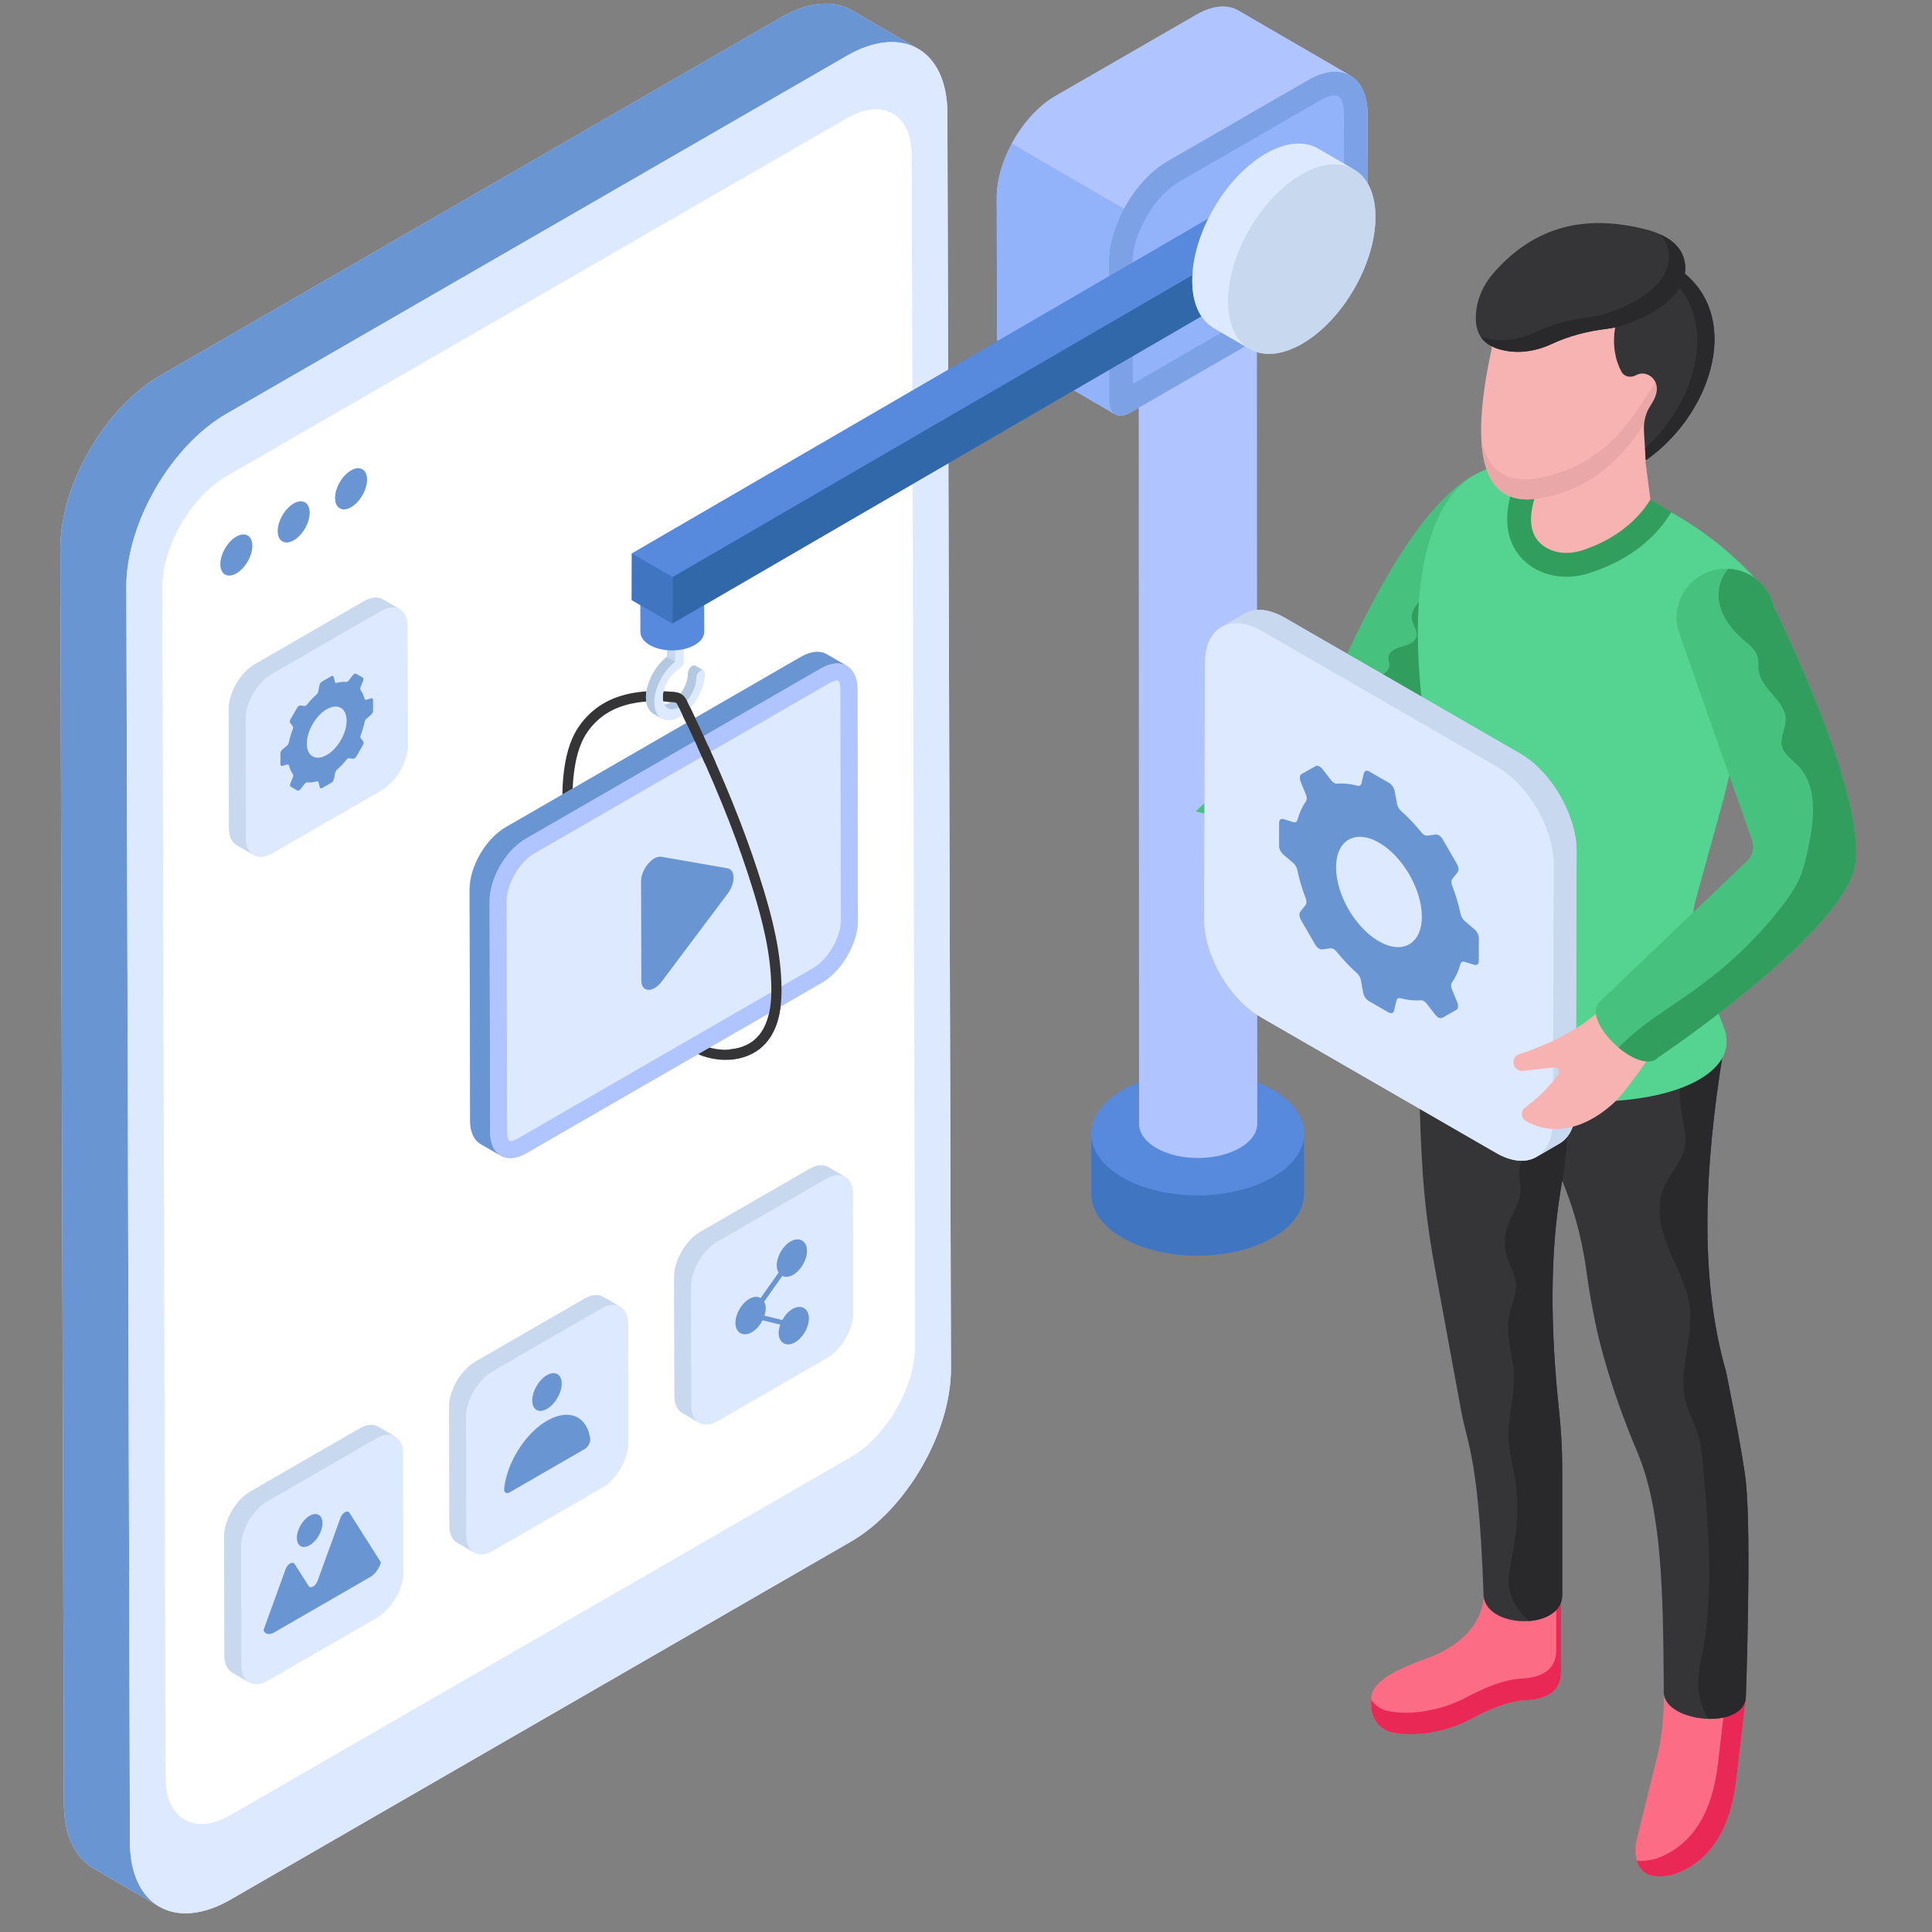 <svg xmlns="http://www.w3.org/2000/svg" xmlns:xlink="http://www.w3.org/1999/xlink" width="1080" zoomAndPan="magnify" viewBox="0 0 810 810" height="1080" preserveAspectRatio="xMidYMid meet" version="1.0"><rect x="0" y="0" width="810" height="810" fill="#808080" stroke="none"/><defs><clipPath id="c5d4a687c9"><path d="M 25.312 1 L 399 1 L 399 803 L 25.312 803 Z M 25.312 1 " clip-rule="nonzero"/></clipPath><clipPath id="bcbdcef464"><path d="M 25.312 1 L 385 1 L 385 800 L 25.312 800 Z M 25.312 1 " clip-rule="nonzero"/></clipPath></defs><g clip-path="url(#c5d4a687c9)"><path fill="#dde9fe" d="M 398.699 573.742 C 398.762 600.391 380.02 632.914 356.77 646.332 L 96.66 796.414 C 84.832 803.234 74.133 803.797 66.465 799.168 C 66.402 799.137 66.34 799.105 66.277 799.074 L 39.055 783.25 C 31.516 778.871 26.82 769.551 26.789 756.289 L 25.289 230.008 C 25.227 203.301 44 170.809 67.215 157.422 L 327.324 7.34 C 339.027 0.582 349.605 -0.043 357.27 4.398 L 384.961 20.473 C 392.504 24.883 397.164 34.203 397.195 47.43 Z M 398.699 573.742 " fill-opacity="1" fill-rule="nonzero"/></g><g clip-path="url(#bcbdcef464)"><path fill="#6a95d3" d="M 384.949 20.461 C 377.305 16.02 366.703 16.656 355.012 23.418 L 94.891 173.508 C 71.66 186.914 52.902 219.402 52.961 246.062 L 54.473 772.363 C 54.504 785.617 59.184 794.949 66.738 799.355 L 39.066 783.262 C 31.512 778.887 26.832 769.555 26.801 756.301 L 25.289 230 C 25.23 203.309 43.988 170.824 67.219 157.418 L 327.312 7.324 C 339.031 0.594 349.605 -0.043 357.277 4.398 Z M 384.949 20.461 " fill-opacity="1" fill-rule="nonzero"/></g><path fill="#dde9fe" d="M 355.004 23.406 C 378.246 9.996 397.133 20.75 397.207 47.422 L 398.699 573.734 C 398.773 600.402 380.012 632.906 356.773 646.32 L 96.668 796.414 C 73.43 809.828 54.543 799.047 54.469 772.379 L 52.973 246.066 C 52.898 219.395 71.66 186.914 94.902 173.504 Z M 355.004 23.406 " fill-opacity="1" fill-rule="nonzero"/><path fill="#ffffff" d="M 355.094 49.52 C 370.02 40.902 382.191 47.859 382.238 64.98 L 383.656 564.227 C 383.703 581.348 371.613 602.305 356.684 610.918 L 96.582 761.016 C 81.652 769.629 69.484 762.676 69.434 745.551 L 68.02 246.309 C 67.969 229.184 80.062 208.23 94.988 199.613 Z M 355.094 49.52 " fill-opacity="1" fill-rule="nonzero"/><path fill="#6a95d3" d="M 99.059 224.98 C 102.77 222.84 105.789 224.559 105.801 228.805 C 105.812 233.066 102.812 238.258 99.102 240.398 C 95.395 242.539 92.387 240.812 92.375 236.551 C 92.363 232.309 95.352 227.121 99.059 224.98 Z M 99.059 224.98 " fill-opacity="1" fill-rule="nonzero"/><path fill="#6a95d3" d="M 123.113 211.098 C 126.82 208.961 129.828 210.688 129.84 214.934 C 129.852 219.191 126.867 224.379 123.156 226.52 C 119.449 228.66 116.441 226.934 116.43 222.672 C 116.418 218.426 119.402 213.238 123.113 211.098 Z M 123.113 211.098 " fill-opacity="1" fill-rule="nonzero"/><path fill="#6a95d3" d="M 147.168 197.219 C 150.875 195.078 153.883 196.805 153.895 201.051 C 153.906 205.312 150.918 210.496 147.211 212.637 C 143.5 214.777 140.492 213.051 140.48 208.793 C 140.469 204.547 143.457 199.359 147.168 197.219 Z M 147.168 197.219 " fill-opacity="1" fill-rule="nonzero"/><path fill="#353437" d="M 304.145 444.363 C 304.059 444.363 303.969 444.363 303.883 444.363 L 303.879 444.363 C 300.383 444.328 296.805 443.625 293.535 442.328 C 284.328 438.672 277.41 431.012 273.012 425.566 C 264.887 415.52 257.758 403.758 250.562 388.555 C 242.977 372.516 238.578 359.012 236.727 346.051 C 235.613 338.262 235.5 330.746 236.387 323.711 C 237.094 318.094 238.445 310.848 242.668 304.637 C 245.238 300.859 248.602 297.633 252.387 295.305 C 260.043 290.605 270.172 288.852 282.488 290.141 C 283.426 290.238 284.832 290.387 286.051 291.273 C 287.16 292.09 287.723 293.242 288.129 294.078 C 302.582 323.75 312.695 348.621 319.953 372.355 C 323.734 384.738 327.605 399.469 327.656 414.828 C 327.688 425.738 325.148 433.484 319.895 438.508 C 315.953 442.289 310.363 444.363 304.145 444.363 Z M 303.922 440.102 C 309.121 440.133 313.75 438.496 316.945 435.43 C 321.312 431.258 323.422 424.523 323.391 414.84 C 323.348 400.039 319.562 385.688 315.871 373.605 C 308.688 350.082 298.652 325.406 284.301 295.945 C 284.074 295.484 283.793 294.906 283.527 294.711 C 283.242 294.5 282.492 294.422 282.051 294.375 C 270.695 293.203 261.457 294.734 254.617 298.938 C 251.344 300.945 248.426 303.75 246.191 307.031 C 242.48 312.488 241.262 319.098 240.613 324.242 C 239.777 330.902 239.887 338.035 240.941 345.449 C 242.73 357.973 247.016 371.094 254.418 386.734 C 261.461 401.625 268.422 413.109 276.324 422.887 C 282.934 431.059 288.723 435.832 295.109 438.371 C 297.895 439.477 300.941 440.074 303.922 440.102 Z M 303.922 440.102 " fill-opacity="1" fill-rule="nonzero"/><path fill="#b0c4ff" d="M 359.68 385.816 C 359.68 395.449 352.922 407.176 344.535 411.992 L 220.723 483.457 C 216.438 485.957 212.523 486.113 209.77 484.426 L 201.543 479.672 C 198.82 478.105 197.129 474.73 197.098 469.945 L 196.879 372.996 C 196.879 363.363 203.637 351.668 212.023 346.82 L 335.836 275.355 C 340.062 272.949 343.91 272.699 346.664 274.324 L 355.047 279.172 C 357.77 280.77 359.43 284.113 359.461 288.867 Z M 359.68 385.816 " fill-opacity="1" fill-rule="nonzero"/><path fill="#6a95d3" d="M 355.039 279.168 C 352.262 277.551 348.438 277.789 344.234 280.211 L 220.406 351.672 C 212.023 356.492 205.254 368.219 205.277 377.836 L 205.492 474.773 C 205.516 479.57 207.203 482.918 209.934 484.508 L 201.547 479.664 C 198.816 478.098 197.129 474.727 197.105 469.93 L 196.891 372.992 C 196.867 363.375 203.637 351.672 212.02 346.828 L 335.848 275.367 C 340.074 272.945 343.898 272.707 346.652 274.32 Z M 355.039 279.168 " fill-opacity="1" fill-rule="nonzero"/><path fill="#b0c4ff" d="M 344.223 280.215 C 352.609 275.375 359.426 279.258 359.453 288.871 L 359.668 385.805 C 359.695 395.438 352.922 407.164 344.535 412 L 220.711 483.457 C 212.34 488.289 205.523 484.406 205.496 474.773 L 205.281 377.84 C 205.254 368.227 212.027 356.5 220.398 351.672 Z M 344.223 280.215 " fill-opacity="1" fill-rule="nonzero"/><path fill="#dde9fe" d="M 213.91 478.41 C 212.645 478.41 212.621 474.906 212.621 474.754 L 212.406 377.82 C 212.387 370.738 217.785 361.402 223.961 357.84 L 347.785 286.383 C 349.551 285.363 350.648 285.254 351.039 285.254 C 352.301 285.254 352.328 288.746 352.328 288.895 L 352.543 385.824 C 352.562 392.914 347.156 402.266 340.973 405.832 L 217.148 477.289 C 215.391 478.301 214.297 478.41 213.91 478.41 Z M 213.91 478.41 " fill-opacity="1" fill-rule="nonzero"/><path fill="#dde9fe" d="M 295.473 282.238 C 295.504 288.961 290.781 297.125 284.961 300.469 C 281.516 302.473 278.484 302.316 276.543 300.5 C 276.824 300.781 277.074 301.031 277.418 301.223 L 273.914 299.188 C 272.008 298.094 270.848 295.746 270.816 292.402 C 270.816 289.398 271.754 286.117 273.32 283.082 C 274.914 280.047 277.105 277.297 279.609 275.355 L 279.578 262.348 C 279.578 261.223 280.359 259.875 281.332 259.312 C 281.801 259 282.27 259 282.551 259.188 L 286.086 261.223 C 285.742 261.035 285.305 261.066 284.836 261.316 C 283.863 261.879 283.051 263.285 283.082 264.41 L 283.113 269.852 C 284.27 269.852 285.461 269.758 286.586 269.602 L 286.617 277.234 C 286.617 277.766 286.461 278.359 286.148 278.953 C 285.805 279.484 285.336 279.984 284.898 280.266 C 280.984 282.488 277.824 287.961 277.887 292.402 C 277.887 293.59 278.109 294.559 278.516 295.34 C 279.391 295.309 280.391 295.027 281.426 294.434 C 285.336 292.152 288.465 286.711 288.465 282.238 C 288.434 281.113 289.246 279.766 290.219 279.203 C 290.719 278.922 291.156 278.891 291.469 279.078 L 294.973 281.113 C 295.285 281.27 295.473 281.676 295.473 282.238 Z M 295.473 282.238 " fill-opacity="1" fill-rule="nonzero"/><path fill="#b3c9e2" d="M 294.977 281.105 L 291.473 279.07 C 291.156 278.887 290.711 278.914 290.223 279.195 C 289.25 279.758 288.449 281.121 288.453 282.238 C 288.465 286.711 285.32 292.152 281.43 294.422 C 279.473 295.539 277.699 295.641 276.418 294.895 L 279.922 296.93 C 281.203 297.676 282.977 297.574 284.934 296.457 C 288.824 294.188 291.969 288.746 291.957 284.273 C 291.953 283.156 292.754 281.793 293.727 281.23 C 294.215 280.949 294.66 280.922 294.977 281.105 Z M 294.977 281.105 " fill-opacity="1" fill-rule="nonzero"/><path fill="#c7d8ef" d="M 286.078 261.23 C 285.746 261.031 285.316 261.066 284.82 261.332 C 283.859 261.895 283.062 263.285 283.094 264.41 L 283.129 277.363 L 279.617 275.344 L 279.582 262.359 C 279.582 261.23 280.344 259.875 281.34 259.309 C 281.805 259.012 282.266 259.012 282.566 259.176 Z M 286.078 261.23 " fill-opacity="1" fill-rule="nonzero"/><path fill="#dde9fe" d="M 295.484 282.25 C 295.52 288.977 290.777 297.133 284.953 300.477 C 279.098 303.859 274.355 301.176 274.32 294.449 C 274.32 288.418 278.121 281.238 283.105 277.371 L 283.07 269.844 C 284.258 269.844 285.441 269.773 286.594 269.598 L 286.629 277.23 C 286.629 277.754 286.453 278.348 286.141 278.941 C 285.789 279.496 285.336 279.984 284.883 280.266 C 280.98 282.496 277.84 287.965 277.875 292.391 C 277.875 296.887 281.051 298.664 284.918 296.469 C 288.824 294.168 291.961 288.734 291.961 284.273 C 291.961 283.156 292.766 281.797 293.742 281.238 C 294.719 280.684 295.484 281.102 295.484 282.25 Z M 295.484 282.25 " fill-opacity="1" fill-rule="nonzero"/><path fill="#b3c9e2" d="M 273.906 299.199 L 277.41 301.234 C 275.516 300.133 274.34 297.789 274.328 294.445 C 274.312 288.426 278.117 281.242 283.117 277.375 L 279.613 275.34 C 274.613 279.207 270.809 286.391 270.824 292.41 C 270.836 295.754 272.012 298.098 273.906 299.199 Z M 273.906 299.199 " fill-opacity="1" fill-rule="nonzero"/><path fill="#353437" d="M 288.129 294.078 C 287.723 293.242 287.16 292.09 286.051 291.273 C 284.832 290.387 283.426 290.238 282.488 290.141 C 281.5 290.035 280.551 289.984 279.59 289.922 L 279.59 294.262 C 280.426 294.32 281.188 294.285 282.051 294.375 C 282.492 294.422 283.242 294.5 283.527 294.711 C 283.793 294.906 284.074 295.484 284.301 295.945 C 288.355 304.27 292.031 312.18 295.43 319.82 L 300.082 319.82 C 296.457 311.602 292.516 303.082 288.129 294.078 Z M 288.129 294.078 " fill-opacity="1" fill-rule="nonzero"/><path fill="#353437" d="M 319.953 372.355 C 314.27 353.773 306.801 334.457 296.906 312.723 L 292.219 312.723 C 302.434 335.004 310.098 354.699 315.871 373.605 C 319.562 385.688 323.348 400.039 323.391 414.84 C 323.422 424.523 321.312 431.258 316.945 435.43 C 314.152 438.105 310.238 439.617 305.832 439.957 L 305.832 444.223 C 311.359 443.875 316.32 441.938 319.895 438.508 C 325.148 433.484 327.688 425.738 327.656 414.828 C 327.605 399.469 323.734 384.738 319.953 372.355 Z M 319.953 372.355 " fill-opacity="1" fill-rule="nonzero"/><path fill="#5789dc" d="M 546.73 475.23 L 546.73 500.5 C 546.758 507.16 542.379 513.824 533.555 518.891 C 516.098 528.992 487.902 528.992 470.508 518.891 C 461.902 513.887 457.586 507.316 457.555 500.781 L 457.555 475.418 C 457.52 468.758 461.934 462.094 470.727 457.027 C 488.184 446.957 516.41 446.957 533.773 457.027 C 542.52 462.121 546.816 468.777 546.711 475.434 C 546.711 475.367 546.73 475.301 546.73 475.23 Z M 546.73 475.23 " fill-opacity="1" fill-rule="nonzero"/><path fill="#4075c1" d="M 457.555 475.422 L 457.555 500.77 C 457.574 507.332 461.891 513.883 470.516 518.895 C 487.902 528.992 516.09 528.98 533.566 518.895 C 542.363 513.816 546.762 507.16 546.742 500.516 L 546.742 475.168 C 546.762 481.812 542.363 488.469 533.566 493.547 C 516.09 503.633 487.902 503.645 470.516 493.547 C 461.891 488.535 457.574 481.984 457.555 475.422 Z M 457.555 475.422 " fill-opacity="1" fill-rule="nonzero"/><path fill="#5789dc" d="M 546.73 475.168 C 546.73 476.012 546.664 476.855 546.52 477.699 C 546.379 478.539 546.168 479.375 545.887 480.203 C 545.605 481.035 545.254 481.855 544.832 482.664 C 544.41 483.477 543.918 484.273 543.363 485.055 C 542.809 485.836 542.184 486.602 541.5 487.348 C 540.812 488.098 540.066 488.824 539.258 489.527 C 538.445 490.234 537.578 490.914 536.656 491.57 C 535.73 492.227 534.754 492.855 533.723 493.457 C 532.691 494.055 531.613 494.625 530.484 495.164 C 529.359 495.707 528.188 496.211 526.977 496.684 C 525.762 497.156 524.512 497.594 523.227 497.996 C 521.941 498.398 520.621 498.766 519.273 499.09 C 517.926 499.418 516.555 499.707 515.156 499.957 C 513.762 500.207 512.348 500.414 510.914 500.586 C 509.484 500.754 508.039 500.883 506.59 500.969 C 505.137 501.055 503.68 501.102 502.219 501.105 C 500.758 501.109 499.301 501.07 497.848 500.992 C 496.395 500.914 494.953 500.797 493.52 500.633 C 492.086 500.473 490.672 500.273 489.273 500.031 C 487.875 499.789 486.5 499.508 485.152 499.188 C 483.801 498.871 482.48 498.512 481.191 498.117 C 479.902 497.723 478.652 497.293 477.438 496.828 C 476.223 496.359 475.047 495.859 473.918 495.328 C 472.789 494.793 471.703 494.23 470.672 493.637 C 469.637 493.039 468.656 492.418 467.727 491.766 C 466.801 491.117 465.93 490.441 465.113 489.742 C 464.301 489.039 463.551 488.316 462.859 487.574 C 462.168 486.832 461.543 486.07 460.98 485.289 C 460.422 484.512 459.926 483.719 459.5 482.91 C 459.074 482.102 458.719 481.285 458.43 480.457 C 458.145 479.629 457.926 478.793 457.781 477.953 C 457.637 477.109 457.562 476.27 457.559 475.422 C 457.559 474.578 457.625 473.734 457.766 472.891 C 457.91 472.051 458.121 471.215 458.402 470.383 C 458.684 469.555 459.035 468.734 459.457 467.926 C 459.879 467.113 460.367 466.316 460.926 465.535 C 461.48 464.754 462.102 463.988 462.789 463.242 C 463.477 462.492 464.223 461.766 465.031 461.062 C 465.844 460.355 466.707 459.676 467.633 459.02 C 468.559 458.363 469.535 457.734 470.566 457.133 C 471.598 456.535 472.676 455.965 473.805 455.426 C 474.93 454.883 476.102 454.379 477.312 453.906 C 478.527 453.434 479.777 452.996 481.062 452.594 C 482.348 452.191 483.668 451.824 485.016 451.496 C 486.363 451.172 487.734 450.883 489.133 450.633 C 490.527 450.383 491.941 450.176 493.375 450.004 C 494.805 449.836 496.246 449.707 497.699 449.621 C 499.152 449.535 500.609 449.488 502.07 449.484 C 503.531 449.48 504.988 449.516 506.441 449.598 C 507.895 449.676 509.336 449.793 510.77 449.957 C 512.203 450.117 513.617 450.316 515.016 450.559 C 516.414 450.801 517.789 451.082 519.137 451.398 C 520.488 451.719 521.809 452.078 523.098 452.473 C 524.387 452.867 525.637 453.297 526.852 453.762 C 528.066 454.23 529.242 454.73 530.371 455.262 C 531.5 455.797 532.582 456.359 533.617 456.953 C 534.652 457.547 535.633 458.172 536.562 458.82 C 537.488 459.473 538.359 460.148 539.176 460.848 C 539.988 461.551 540.738 462.273 541.43 463.016 C 542.121 463.758 542.746 464.52 543.309 465.301 C 543.867 466.078 544.363 466.871 544.789 467.68 C 545.215 468.488 545.57 469.305 545.859 470.133 C 546.145 470.961 546.363 471.797 546.508 472.637 C 546.652 473.48 546.727 474.32 546.73 475.168 Z M 546.73 475.168 " fill-opacity="1" fill-rule="nonzero"/><path fill="#b0c4ff" d="M 526.949 119.926 L 527.113 471.09 C 527.125 474.781 524.684 478.48 519.793 481.301 C 510.086 486.902 494.422 486.91 484.762 481.301 C 479.973 478.516 477.57 474.875 477.562 471.23 L 477.395 119.926 Z M 526.949 119.926 " fill-opacity="1" fill-rule="nonzero"/><path fill="#5789dc" d="M 268.43 245.535 L 268.484 264.98 C 268.488 266.949 269.781 268.914 272.371 270.418 C 277.578 273.441 286.047 273.434 291.281 270.414 C 293.926 268.887 295.246 266.887 295.242 264.895 L 295.188 245.449 C 295.191 247.445 293.871 249.441 291.227 250.969 C 285.992 253.988 277.523 254 272.316 250.973 C 269.727 249.469 268.434 247.504 268.43 245.535 Z M 268.43 245.535 " fill-opacity="1" fill-rule="nonzero"/><path fill="#92b2f9" d="M 272.375 239.121 C 267.141 242.141 267.105 247.051 272.316 250.074 C 277.523 253.102 285.992 253.09 291.227 250.07 C 296.48 247.039 296.508 242.148 291.297 239.121 C 286.09 236.094 277.629 236.09 272.375 239.121 Z M 272.375 239.121 " fill-opacity="1" fill-rule="nonzero"/><path fill="#b0c4ff" d="M 573.543 105.57 C 573.543 111.043 569.695 117.703 564.938 120.457 L 473.668 173.121 C 471.258 174.496 469.098 174.656 467.535 173.715 L 467.035 173.402 L 420.539 146.445 C 419.004 145.539 418.035 143.629 418.035 140.91 L 417.879 82.863 C 417.848 75.547 420.254 67.508 424.199 60.223 C 428.672 51.871 435.18 44.461 442.473 40.27 L 501.641 6.148 C 508.492 2.176 514.719 1.801 519.195 4.43 L 566.16 31.699 C 565.941 31.574 565.723 31.449 565.504 31.387 C 570.32 33.766 573.324 39.395 573.355 47.523 Z M 573.543 105.57 " fill-opacity="1" fill-rule="nonzero"/><path fill="#7ca2e5" d="M 489.449 67.566 C 475.82 75.434 464.809 94.496 464.852 110.152 L 465.02 168.207 C 465.031 173.676 468.91 175.871 473.672 173.121 L 564.938 120.457 C 569.699 117.707 573.551 111.055 573.535 105.582 L 573.371 47.531 C 573.324 31.875 562.242 25.562 548.613 33.43 Z M 489.449 67.566 " fill-opacity="1" fill-rule="nonzero"/><path fill="#92b2f9" d="M 559.965 111.852 C 561.633 110.887 563.598 107.508 563.594 105.613 L 563.43 47.559 C 563.418 44.727 562.922 39.98 559.688 39.98 C 558.734 39.98 556.68 40.246 553.582 42.031 L 494.422 76.176 C 483.934 82.227 474.762 98.09 474.797 110.125 L 474.938 160.91 Z M 559.965 111.852 " fill-opacity="1" fill-rule="nonzero"/><path fill="#b0c4ff" d="M 442.465 40.27 L 501.633 6.141 C 508.5 2.176 514.711 1.816 519.195 4.414 L 566.172 31.699 C 561.688 29.102 555.477 29.48 548.613 33.426 L 489.445 67.578 C 482.176 71.766 475.672 79.148 471.172 87.496 L 424.191 60.219 C 428.688 51.863 435.195 44.473 442.465 40.27 Z M 442.465 40.27 " fill-opacity="1" fill-rule="nonzero"/><path fill="#92b2f9" d="M 471.172 87.496 C 467.238 94.801 464.832 102.844 464.859 110.156 L 465.02 168.203 C 465.02 170.922 465.992 172.824 467.539 173.719 L 420.539 146.434 C 419.012 145.539 418.039 143.637 418.039 140.918 L 417.883 82.871 C 417.855 75.562 420.258 67.523 424.191 60.219 Z M 471.172 87.496 " fill-opacity="1" fill-rule="nonzero"/><path fill="#5789dc" d="M 537.09 93.719 L 537.027 113.23 L 281.895 261.441 L 264.871 251.59 L 264.902 232.074 L 520.039 83.867 Z M 537.09 93.719 " fill-opacity="1" fill-rule="nonzero"/><path fill="#3168aa" d="M 281.895 261.43 L 537.023 113.238 L 537.078 93.703 L 281.953 241.895 Z M 281.895 261.43 " fill-opacity="1" fill-rule="nonzero"/><path fill="#5789dc" d="M 281.953 241.895 L 537.078 93.703 L 520.039 83.875 L 264.914 232.062 Z M 281.953 241.895 " fill-opacity="1" fill-rule="nonzero"/><path fill="#4075c1" d="M 264.914 232.062 L 264.859 251.598 L 281.895 261.43 L 281.953 241.895 Z M 264.914 232.062 " fill-opacity="1" fill-rule="nonzero"/><path fill="#c7d8ef" d="M 576.672 90.84 C 576.734 110.449 562.969 134.281 545.914 144.133 C 537.059 149.23 529.082 149.574 523.418 145.977 L 508.867 137.531 C 503.328 134.312 499.855 127.461 499.855 117.734 C 499.793 98.156 513.594 74.297 530.645 64.445 C 539.219 59.504 547.012 59.035 552.609 62.285 L 567.66 71.043 C 573.199 74.234 576.641 81.082 576.672 90.84 Z M 576.672 90.84 " fill-opacity="1" fill-rule="nonzero"/><path fill="#dde9fe" d="M 567.66 71.047 C 562.047 67.758 554.293 68.242 545.703 73.195 C 528.633 83.023 514.852 106.906 514.922 126.492 C 514.953 136.219 518.383 143.074 523.922 146.293 L 508.875 137.543 C 503.336 134.324 499.871 127.473 499.871 117.746 C 499.801 98.156 513.586 74.309 530.656 64.445 C 539.207 59.496 547 59.047 552.609 62.301 Z M 567.66 71.047 " fill-opacity="1" fill-rule="nonzero"/><path fill="#c7d8ef" d="M 545.703 73.184 C 562.77 63.336 576.609 71.27 576.668 90.848 C 576.723 110.449 562.973 134.281 545.902 144.129 C 528.836 153.98 514.973 146.082 514.918 126.48 C 514.859 106.902 528.633 83.035 545.703 73.184 Z M 545.703 73.184 " fill-opacity="1" fill-rule="nonzero"/><path fill="#6a95d3" d="M 274.309 359.906 C 275.324 359.32 276.367 359.043 277.328 359.207 L 305.035 364.039 C 308.371 364.594 308.387 370.227 305.066 374.676 L 277.473 411.438 C 276.516 412.723 275.473 413.656 274.453 414.246 C 271.574 415.91 268.891 414.809 268.883 411.078 L 268.766 369.48 C 268.754 365.75 271.426 361.574 274.309 359.906 Z M 274.309 359.906 " fill-opacity="1" fill-rule="nonzero"/><path fill="#dde9fe" d="M 357.707 550.32 C 357.738 557.262 352.828 565.77 346.758 569.273 L 300.949 595.699 C 297.82 597.512 295.004 597.637 293 596.387 C 293.031 596.449 293.062 596.449 293.094 596.48 L 285.961 592.32 C 283.988 591.164 282.77 588.754 282.77 585.285 L 282.613 535.465 C 282.613 528.488 287.527 519.984 293.594 516.48 L 339.402 490.055 C 342.438 488.27 345.223 488.113 347.227 489.273 L 354.359 493.434 C 354.047 493.242 353.734 493.086 353.391 492.992 C 355.926 493.84 357.551 496.496 357.582 500.5 Z M 357.707 550.32 " fill-opacity="1" fill-rule="nonzero"/><path fill="#dde9fe" d="M 263.246 554.918 L 263.371 604.734 C 263.402 611.711 258.488 620.219 252.418 623.719 L 206.609 650.145 C 203.449 651.961 200.57 652.086 198.57 650.773 L 191.621 646.77 C 189.652 645.613 188.43 643.172 188.43 639.73 L 188.273 589.914 C 188.273 582.906 193.188 574.43 199.258 570.93 L 245.066 544.473 C 248.102 542.719 250.887 542.562 252.887 543.719 L 259.613 547.66 C 259.738 547.691 259.836 547.754 259.961 547.848 C 261.961 548.941 263.215 551.414 263.246 554.918 Z M 263.246 554.918 " fill-opacity="1" fill-rule="nonzero"/><path fill="#dde9fe" d="M 168.906 609.363 L 169.062 659.184 C 169.062 666.129 164.152 674.633 158.082 678.137 L 112.273 704.562 C 109.145 706.379 106.328 706.504 104.324 705.25 L 97.316 701.188 C 95.344 700.027 94.125 697.621 94.094 694.148 L 93.969 644.328 C 93.938 637.355 98.848 628.848 104.918 625.348 L 150.727 598.918 C 153.793 597.168 156.547 596.98 158.551 598.137 L 165.715 602.297 C 165.559 602.203 165.434 602.141 165.277 602.109 C 167.5 603.141 168.906 605.676 168.906 609.363 Z M 168.906 609.363 " fill-opacity="1" fill-rule="nonzero"/><path fill="#c7d8ef" d="M 150.73 598.918 L 104.926 625.352 C 98.859 628.852 93.941 637.348 93.961 644.336 L 94.102 694.156 C 94.113 697.613 95.336 700.043 97.309 701.188 L 104.453 705.34 C 102.48 704.195 101.258 701.762 101.246 698.305 L 101.105 648.484 C 101.086 641.496 106.004 633 112.07 629.5 L 157.875 603.066 C 160.934 601.305 163.703 601.141 165.707 602.301 L 158.562 598.152 C 156.559 596.988 153.789 597.152 150.73 598.918 Z M 150.73 598.918 " fill-opacity="1" fill-rule="nonzero"/><path fill="#c7d8ef" d="M 245.059 544.484 L 199.254 570.914 C 193.188 574.418 188.27 582.914 188.289 589.902 L 188.43 639.723 C 188.441 643.18 189.664 645.609 191.633 646.754 L 198.781 650.906 C 196.809 649.762 195.586 647.328 195.574 643.871 L 195.434 594.051 C 195.414 587.062 200.332 578.566 206.402 575.066 L 252.203 548.633 C 255.262 546.871 258.031 546.707 260.035 547.867 L 252.891 543.719 C 250.887 542.555 248.117 542.719 245.059 544.484 Z M 245.059 544.484 " fill-opacity="1" fill-rule="nonzero"/><path fill="#c7d8ef" d="M 347.219 489.285 C 345.215 488.121 342.445 488.285 339.391 490.051 L 293.586 516.48 C 287.516 519.984 282.598 528.48 282.617 535.469 L 282.758 585.289 C 282.77 588.746 283.992 591.176 285.965 592.32 L 293.109 596.473 C 291.137 595.324 289.914 592.895 289.902 589.438 L 289.762 539.617 C 289.742 532.629 294.66 524.133 300.73 520.633 L 346.535 494.199 C 349.59 492.438 352.359 492.27 354.363 493.434 Z M 347.219 489.285 " fill-opacity="1" fill-rule="nonzero"/><path fill="#dde9fe" d="M 157.875 603.066 C 163.945 599.566 168.895 602.367 168.914 609.355 L 169.055 659.176 C 169.074 666.145 164.156 674.641 158.09 678.141 L 112.285 704.574 C 106.219 708.074 101.266 705.273 101.246 698.305 L 101.105 648.484 C 101.086 641.496 106.004 633 112.07 629.5 Z M 157.875 603.066 " fill-opacity="1" fill-rule="nonzero"/><path fill="#dde9fe" d="M 252.203 548.633 C 258.273 545.133 263.223 547.934 263.242 554.922 L 263.383 604.742 C 263.406 611.711 258.484 620.207 252.418 623.707 L 206.613 650.141 C 200.547 653.641 195.594 650.84 195.574 643.871 L 195.434 594.051 C 195.414 587.062 200.332 578.566 206.398 575.066 Z M 252.203 548.633 " fill-opacity="1" fill-rule="nonzero"/><path fill="#dde9fe" d="M 346.535 494.199 C 352.602 490.699 357.551 493.5 357.57 500.488 L 357.711 550.309 C 357.73 557.277 352.812 565.773 346.746 569.273 L 300.941 595.707 C 294.875 599.207 289.922 596.406 289.902 589.438 L 289.762 539.617 C 289.742 532.629 294.66 524.133 300.73 520.633 Z M 346.535 494.199 " fill-opacity="1" fill-rule="nonzero"/><path fill="#6a95d3" d="M 129.812 635.5 C 132.781 633.785 135.191 635.168 135.203 638.57 C 135.211 641.984 132.816 646.129 129.848 647.844 C 126.883 649.555 124.477 648.18 124.465 644.77 C 124.457 641.367 126.848 637.207 129.812 635.5 Z M 129.812 635.5 " fill-opacity="1" fill-rule="nonzero"/><path fill="#6a95d3" d="M 144.609 634 C 145.352 633.574 146.094 633.578 146.492 634.211 L 159.703 655.035 C 159.645 655.254 159.578 655.473 159.504 655.691 C 158.883 657.391 157.949 658.844 156.828 659.938 C 156.316 660.398 156.27 660.438 156.223 660.477 C 155.965 660.68 155.914 660.715 155.863 660.75 C 155.773 660.816 155.727 660.848 155.68 660.879 C 155.598 660.934 155.547 660.969 155.492 661 C 155.395 661.062 155.336 661.094 155.281 661.129 L 114.898 684.434 C 114.844 684.469 114.789 684.496 114.734 684.527 C 114.641 684.578 114.59 684.602 114.543 684.625 C 113.059 685.305 111.902 685.188 111.133 684.48 C 110.852 684.223 110.625 683.883 110.457 683.473 L 119.75 657.867 C 120.148 656.773 120.887 655.914 121.629 655.488 C 122.371 655.059 123.113 655.062 123.52 655.691 L 129.387 664.934 C 129.785 665.578 130.531 665.586 131.273 665.156 C 132.02 664.727 132.762 663.859 133.164 662.754 L 142.734 636.379 C 143.133 635.289 143.871 634.43 144.609 634 Z M 144.609 634 " fill-opacity="1" fill-rule="nonzero"/><path fill="#6a95d3" d="M 229.289 576.547 C 232.676 574.59 235.492 576.121 235.5 580.062 C 235.512 583.957 232.715 588.73 229.328 590.684 C 225.961 592.629 223.148 591.098 223.137 587.203 C 223.125 583.262 225.922 578.488 229.289 576.547 Z M 229.289 576.547 " fill-opacity="1" fill-rule="nonzero"/><path fill="#6a95d3" d="M 229.344 595.648 C 238.543 590.336 246.164 593.75 247.445 603.199 C 247.648 604.641 246.57 606.68 245.191 607.477 L 213.641 625.695 C 212.262 626.492 211.176 625.703 211.367 624.035 C 212.594 613.137 220.172 600.945 229.344 595.648 Z M 229.344 595.648 " fill-opacity="1" fill-rule="nonzero"/><path fill="#6a95d3" d="M 310.418 558.914 C 309.086 558.145 308.348 556.617 308.34 554.609 C 308.328 550.855 310.883 546.441 314.148 544.559 C 315.191 543.957 316.18 543.668 317.164 543.691 C 317.82 543.711 318.383 543.922 318.902 544.211 L 326.453 533.508 C 326.098 532.941 325.816 532.301 325.707 531.516 C 325.668 531.199 325.641 530.875 325.641 530.527 C 325.633 526.781 328.184 522.367 331.449 520.484 C 333.211 519.473 334.918 519.332 336.258 520.105 C 337.59 520.871 338.324 522.398 338.332 524.402 C 338.344 528.16 335.789 532.582 332.52 534.469 C 331.523 535.039 330.555 535.328 329.633 535.328 C 329.586 535.328 329.539 535.328 329.496 535.328 C 328.938 535.312 328.434 535.164 327.973 534.945 L 320.371 545.723 C 320.652 546.242 320.871 546.816 320.965 547.496 C 321.008 547.809 321.031 548.137 321.031 548.48 C 321.035 548.812 321.016 549.156 320.973 549.508 C 320.895 550.188 320.715 550.887 320.488 551.59 L 327.992 553.434 C 328.434 552.629 328.922 551.844 329.512 551.148 C 330.355 550.148 331.277 549.359 332.254 548.797 C 334.012 547.785 335.719 547.652 337.059 548.422 C 338.391 549.188 339.125 550.715 339.133 552.719 C 339.145 556.477 336.59 560.895 333.32 562.781 C 332.32 563.355 331.336 563.648 330.43 563.648 C 329.746 563.648 329.102 563.484 328.527 563.152 C 327.195 562.387 326.457 560.855 326.449 558.848 C 326.445 558.516 326.465 558.172 326.508 557.824 C 326.598 557.02 326.836 556.184 327.129 555.355 L 319.684 553.523 C 319.203 554.469 318.641 555.383 317.961 556.184 C 317.133 557.168 316.184 557.98 315.223 558.539 C 314.219 559.117 313.23 559.406 312.32 559.406 C 311.637 559.406 310.992 559.242 310.418 558.914 Z M 310.418 558.914 " fill-opacity="1" fill-rule="nonzero"/><path fill="#dde9fe" d="M 170.973 312.293 C 170.973 319.266 166.059 327.773 159.988 331.273 L 114.18 357.703 C 111.02 359.516 108.141 359.641 106.141 358.328 L 99.227 354.324 C 97.254 353.168 96.004 350.727 96.004 347.289 L 95.879 297.469 C 95.848 290.461 100.758 281.988 106.828 278.484 L 152.637 252.059 C 155.703 250.273 158.457 250.117 160.457 251.277 L 167.625 255.434 C 169.594 256.594 170.785 259.031 170.816 262.473 Z M 170.973 312.293 " fill-opacity="1" fill-rule="nonzero"/><path fill="#c7d8ef" d="M 152.637 252.043 L 106.832 278.477 C 100.766 281.977 95.848 290.473 95.867 297.461 L 96.008 347.281 C 96.016 350.738 97.238 353.168 99.211 354.316 L 106.355 358.465 C 104.383 357.32 103.16 354.887 103.152 351.43 L 103.012 301.609 C 102.988 294.625 107.91 286.125 113.977 282.625 L 159.781 256.191 C 162.836 254.43 165.609 254.266 167.609 255.426 L 160.465 251.277 C 158.465 250.113 155.691 250.281 152.637 252.043 Z M 152.637 252.043 " fill-opacity="1" fill-rule="nonzero"/><path fill="#dde9fe" d="M 159.781 256.191 C 165.848 252.691 170.801 255.492 170.82 262.48 L 170.961 312.301 C 170.98 319.27 166.062 327.766 159.992 331.266 L 114.188 357.699 C 108.121 361.199 103.172 358.398 103.152 351.43 L 103.008 301.609 C 102.988 294.625 107.91 286.125 113.977 282.625 Z M 159.781 256.191 " fill-opacity="1" fill-rule="nonzero"/><path fill="#6a95d3" d="M 155.547 292.781 C 156.043 292.629 156.395 292.938 156.395 293.516 L 156.41 297.969 C 156.41 298.551 156.062 299.262 155.566 299.68 L 153.664 301.297 C 153.262 301.637 152.953 302.172 152.852 302.688 C 152.48 304.508 151.934 306.348 151.234 308.152 C 151.027 308.688 151.023 309.195 151.242 309.465 L 152.281 310.785 C 152.543 311.133 152.488 311.809 152.125 312.434 L 149.398 317.152 C 149.188 317.52 148.906 317.805 148.625 317.969 C 148.426 318.086 148.223 318.141 148.043 318.117 L 146.371 317.895 C 146.195 317.871 146 317.922 145.801 318.035 C 145.602 318.148 145.406 318.324 145.227 318.547 C 144.008 320.062 142.691 321.461 141.301 322.691 C 140.902 323.043 140.594 323.574 140.496 324.086 L 140.051 326.547 C 139.941 327.18 139.496 327.84 138.988 328.133 L 135.117 330.367 C 134.605 330.66 134.164 330.512 134.047 330.012 L 133.586 328.074 C 133.488 327.672 133.176 327.5 132.777 327.609 C 131.379 327.984 130.062 328.109 128.844 328.004 C 128.664 327.988 128.465 328.039 128.266 328.152 C 128.07 328.27 127.871 328.445 127.695 328.672 L 126.031 330.82 C 125.852 331.051 125.652 331.227 125.453 331.34 C 125.168 331.504 124.887 331.543 124.672 331.422 L 121.926 329.859 C 121.566 329.656 121.5 329.047 121.762 328.395 L 122.793 325.879 C 123.012 325.348 123.004 324.848 122.793 324.559 C 122.086 323.566 121.527 322.371 121.152 320.984 C 121.043 320.59 120.738 320.41 120.336 320.531 L 118.422 321.113 C 117.93 321.266 117.574 320.961 117.574 320.379 L 117.562 315.926 C 117.559 315.348 117.91 314.637 118.402 314.219 L 120.316 312.59 C 120.715 312.25 121.02 311.715 121.125 311.195 C 121.492 309.383 122.043 307.551 122.738 305.746 C 122.949 305.215 122.953 304.707 122.73 304.43 L 121.691 303.109 C 121.426 302.766 121.488 302.082 121.844 301.461 L 124.574 296.742 C 124.789 296.371 125.066 296.086 125.352 295.922 C 125.551 295.809 125.75 295.754 125.93 295.773 L 127.605 295.996 C 127.781 296.023 127.977 295.969 128.176 295.855 C 128.375 295.742 128.574 295.562 128.754 295.34 C 129.965 293.832 131.281 292.438 132.672 291.203 C 133.07 290.852 133.383 290.32 133.477 289.805 L 133.926 287.348 C 134.039 286.711 134.48 286.055 134.992 285.758 L 138.863 283.523 C 139.367 283.234 139.816 283.379 139.93 283.883 L 140.391 285.816 C 140.488 286.219 140.797 286.395 141.199 286.285 C 142.59 285.91 143.91 285.785 145.133 285.895 C 145.312 285.91 145.508 285.855 145.707 285.742 C 145.906 285.625 146.102 285.449 146.277 285.223 L 147.945 283.07 C 148.125 282.844 148.324 282.664 148.523 282.551 C 148.805 282.387 149.086 282.352 149.301 282.473 L 152.043 284.035 C 152.41 284.242 152.469 284.848 152.207 285.5 L 151.18 288.008 C 150.965 288.539 150.973 289.035 151.18 289.324 C 151.887 290.324 152.445 291.523 152.824 292.91 C 152.93 293.309 153.238 293.488 153.641 293.363 Z M 137.012 316.527 C 141.625 313.867 145.344 307.426 145.328 302.133 C 145.312 296.844 141.57 294.707 136.957 297.371 C 132.352 300.027 128.629 306.473 128.645 311.762 C 128.656 317.055 132.406 319.184 137.012 316.527 " fill-opacity="1" fill-rule="nonzero"/><path fill="#46c17e" d="M 629.324 195.242 C 609.434 197.648 587.02 224.188 561.188 281.984 C 559.906 284.844 558.07 287.445 555.777 289.578 L 501.258 340.176 L 544.883 350.941 L 599.277 303.359 Z M 629.324 195.242 " fill-opacity="1" fill-rule="nonzero"/><path fill="#329e5e" d="M 626.188 206.5 L 599.281 303.363 L 544.895 350.961 L 522.191 345.34 C 523.188 342.461 524.684 339.793 526.781 337.516 C 528.879 335.238 531.48 333.352 534.434 332.426 C 535.895 331.965 537.457 331.715 538.918 331.184 C 540.27 330.648 541.551 329.867 542.797 329.082 C 546.035 327.02 549.344 324.957 552.266 322.43 C 553.332 321.543 554.328 320.582 555.363 319.656 C 556.5 318.625 557.637 317.664 558.812 316.633 C 562.195 313.68 565.359 310.48 568.281 307.062 C 572.371 302.297 576.18 296.535 575.648 290.273 C 575.543 289.207 575.328 288.141 575.574 287.105 C 576.504 283.516 582.48 282.555 582.551 278.855 C 582.551 277.859 582.09 276.898 582.09 275.902 C 582.09 273.27 585.078 271.812 587.641 271.098 C 590.168 270.422 593.23 269.426 593.871 266.867 C 594.477 264.41 592.375 262.137 591.949 259.645 C 590.844 253.172 600.559 249.328 600.773 242.785 C 600.844 240.934 600.098 239.121 600.418 237.305 C 601.238 232.645 608.391 230.191 607.43 225.566 C 607.18 224.355 606.363 223.359 605.938 222.188 C 605.047 219.555 606.328 216.707 608.035 214.539 C 611.559 209.984 619.496 206.25 626.188 206.5 Z M 626.188 206.5 " fill-opacity="1" fill-rule="nonzero"/><path fill="#fc6c85" d="M 622.109 669.777 C 620.852 680.586 613.867 687.859 603.516 693.055 C 602.121 693.754 600.664 694.328 599.199 694.867 C 586.43 699.547 575.125 704.547 574.879 711.961 L 574.879 715.062 C 574.879 720.48 578.609 725.297 583.922 726.383 C 589.605 727.547 595.77 727.25 602.285 725.902 C 607.535 724.812 612.602 722.918 617.328 720.387 C 625.008 716.266 632.309 713.469 638.977 712.844 C 648.66 712.535 654.312 709.023 654.449 701.137 L 654.449 671.758 Z M 622.109 669.777 " fill-opacity="1" fill-rule="nonzero"/><path fill="#ea2856" d="M 654.457 671.746 L 654.457 701.145 C 654.309 709.035 648.672 712.531 638.984 712.852 C 632.301 713.457 625.016 716.262 617.32 720.395 C 612.609 722.91 607.547 724.816 602.285 725.914 C 595.777 727.246 589.617 727.535 583.918 726.379 C 578.598 725.309 574.867 720.48 574.867 715.047 L 574.867 712.562 C 576.488 714.961 578.945 716.754 581.926 717.359 C 587.621 718.516 593.781 718.227 600.289 716.867 C 605.551 715.77 610.613 713.891 615.324 711.348 C 623.02 707.242 630.309 704.438 636.988 703.801 C 646.676 703.512 652.316 699.988 652.461 692.094 L 652.461 671.629 Z M 654.457 671.746 " fill-opacity="1" fill-rule="nonzero"/><path fill="#fc6c85" d="M 731.938 711.961 L 728.055 745.32 C 725.562 767.574 716.715 779.773 703.582 785.207 C 702.664 785.586 701.711 785.883 700.738 786.09 C 692.637 787.816 687.328 785.883 685.949 778.801 C 685.441 776.184 685.645 773.473 686.285 770.883 L 694.457 737.809 C 696.594 729.727 697.617 720.543 697.613 710.344 Z M 731.938 711.961 " fill-opacity="1" fill-rule="nonzero"/><path fill="#ea2856" d="M 731.934 711.953 L 728.055 745.312 C 725.57 767.566 716.719 779.766 703.59 785.199 C 702.664 785.578 701.711 785.895 700.727 786.098 C 693.148 787.715 688.031 786.125 686.266 780.113 C 688.234 780.316 690.488 780.141 693.035 779.594 C 693.988 779.391 694.945 779.074 695.867 778.695 C 709 773.262 717.848 761.062 720.336 738.809 L 723.516 711.551 Z M 731.934 711.953 " fill-opacity="1" fill-rule="nonzero"/><path fill="#353437" d="M 595.434 424.078 C 594.707 446.691 595.004 469.129 596.465 491.367 C 597.32 504.363 598.957 517.293 601.312 530.102 L 612.496 590.926 C 613.207 594.801 614.129 598.633 615.113 602.449 C 619.09 617.844 620.945 638.957 621.957 667.812 C 621.418 682.852 654.426 684.027 654.965 668.992 L 654.965 615.668 C 654.965 607.551 654.492 599.438 653.633 591.367 C 649.898 556.305 649.691 523.727 654.965 495.016 C 659.176 505.348 662.898 516.934 665.062 532.559 C 666.719 544.516 668.887 556.41 672.125 568.039 C 676.281 582.953 681.25 596.516 686.277 608.348 C 696.75 633.004 697.266 666.324 697.551 708.426 C 696.141 722.129 730.527 725.664 731.938 711.961 C 731.938 711.961 734.363 645.246 732.031 621.824 C 730.844 609.879 723.633 574.988 723.633 574.988 C 712.512 536.289 714.41 490.375 722.41 441.078 C 722.41 441.078 644.062 415.484 641.852 414.16 C 639.641 412.832 595.434 424.078 595.434 424.078 Z M 595.434 424.078 " fill-opacity="1" fill-rule="nonzero"/><path fill="#29282b" d="M 654.426 498.34 C 649.711 526.234 650.031 557.656 653.645 591.359 C 654.484 599.453 654.977 607.547 654.977 615.668 L 654.977 669 C 654.746 675.648 648.18 679.117 640.949 679.609 C 639.504 678.309 638.203 676.832 637.074 675.273 C 634.961 672.352 633.258 669.086 632.734 665.531 C 632.129 661.602 633.027 657.582 633.777 653.652 C 635.977 642.262 637.074 630.496 635.109 619.051 C 634.238 613.906 632.734 608.848 632.449 603.645 C 631.953 594.656 635.051 585.75 634.734 576.762 C 634.414 568.352 631.117 559.938 632.734 551.672 C 633.605 547.074 636.004 542.684 635.57 538.027 C 635.223 534.27 633.113 530.977 631.953 527.391 C 630.566 523.027 630.598 518.199 632.102 513.863 C 633.75 509.066 637.105 504.785 637.449 499.699 C 637.652 497.07 636.957 494.438 636.871 491.781 C 636.727 486.691 647.918 462.41 654.57 466.43 C 659.168 469.203 655.871 490.219 654.977 495.016 C 654.773 496.117 654.57 497.242 654.426 498.34 Z M 654.426 498.34 " fill-opacity="1" fill-rule="nonzero"/><path fill="#29282b" d="M 731.934 711.953 C 731.297 718.168 723.863 720.828 716.086 720.598 C 713.801 716.406 712.266 711.809 712.035 707.07 C 711.746 701.777 713.078 696.547 714.059 691.344 C 715.594 683.078 716.316 674.695 716.516 666.281 C 717.008 649.027 715.504 631.797 714.031 614.57 C 713.652 610.293 713.277 605.984 712.035 601.852 C 710.559 596.969 707.926 592.457 706.684 587.484 C 703.504 574.738 709.98 561.383 708.477 548.348 C 707.496 539.734 703.156 531.957 699.801 523.98 C 696.477 516.004 694.105 506.898 697.172 498.805 C 699.598 492.414 705.211 487.355 706.422 480.621 C 707.09 476.777 706.25 472.848 705.5 469.031 C 703.156 457.008 704.082 445.531 709.086 436.715 C 717.039 439.316 722.418 441.078 722.418 441.078 C 714.406 490.363 712.496 536.293 723.633 575 C 723.633 575 730.832 609.887 732.02 621.824 C 734.359 645.238 731.934 711.953 731.934 711.953 Z M 731.934 711.953 " fill-opacity="1" fill-rule="nonzero"/><path fill="#54d391" d="M 736.23 242.883 C 711.133 215.559 678.117 200.422 638.715 195.125 C 626.977 193.551 615.207 198.531 608.227 208.094 C 593.582 228.152 589.949 265.273 600.535 324.418 C 601.266 328.496 601.527 332.656 601.242 336.789 L 594.898 429.047 C 594.898 465.258 703.262 473.359 721.734 444.176 C 724.223 440.25 724.5 435.309 722.84 430.965 L 712.555 404 C 709.109 395.363 708.582 385.84 711.055 376.879 L 722.59 335.004 L 740.824 261.566 C 742.465 254.961 740.836 247.895 736.23 242.883 Z M 736.23 242.883 " fill-opacity="1" fill-rule="nonzero"/><path fill="#329e5e" d="M 700.75 214.852 L 700.336 215.277 C 693.199 226.883 681.328 235.547 666.039 240.352 C 661.621 241.77 657.016 242.148 652.688 241.527 C 649.75 241.102 646.977 240.23 644.402 238.914 C 639.137 236.168 627.504 227.551 633.652 206.434 L 633.785 205.98 L 635.109 202.633 C 644.617 201.008 654.359 200.762 663.984 202.047 C 678.465 203.988 683.027 204.621 691.93 209.465 C 694.418 210.82 697.254 212.734 700.75 214.852 Z M 700.75 214.852 " fill-opacity="1" fill-rule="nonzero"/><path fill="#f7b2b2" d="M 689.891 193.672 L 691.93 209.465 C 685.887 219.258 675.559 226.891 663.047 230.82 C 658.41 232.277 653.316 232.25 649 230.023 C 642.301 226.562 640.184 219.785 643.262 209.25 L 654.039 182.148 L 680.121 177.152 L 689.938 172.219 L 696.434 178.133 Z M 689.891 193.672 " fill-opacity="1" fill-rule="nonzero"/><path fill="#f7b2b2" d="M 625.168 145.051 L 625.441 146.035 C 615.91 189.418 621.488 211.492 643.266 209.227 C 664.422 206.492 678.816 194.355 689.316 177.695 L 705.43 152.957 C 705.43 152.957 685.574 128.078 684.133 127.34 C 682.695 126.602 642.02 128.164 640.531 129.539 Z M 625.168 145.051 " fill-opacity="1" fill-rule="nonzero"/><path fill="#eaa7a7" d="M 705.422 152.965 L 689.309 177.711 C 678.816 194.348 664.418 206.5 643.262 209.211 C 629.402 210.648 622.121 202.238 621.109 184.742 C 623.758 196.508 630.715 202.023 642.148 200.824 C 663.309 198.082 677.699 185.961 688.199 169.293 L 701.797 148.418 C 703.969 151.125 705.422 152.965 705.422 152.965 Z M 705.422 152.965 " fill-opacity="1" fill-rule="nonzero"/><path fill="#353437" d="M 706.383 114.723 C 730.301 134.609 716.914 174.242 689.988 192.992 L 689.238 180.945 C 688.996 177.105 689.867 173.215 691.996 170.031 C 694.816 165.812 695.496 162.188 693.512 159.289 C 692.012 157.102 689.211 156.004 686.746 156.922 C 686.473 157.023 686.211 157.145 685.961 157.285 C 683.742 158.52 680.949 158.043 679.766 155.777 C 677.02 150.527 676 144.43 677.141 137.262 L 701.812 110.172 Z M 706.383 114.723 " fill-opacity="1" fill-rule="nonzero"/><path fill="#29282b" d="M 690 192.996 L 689.707 188.035 C 711.801 167.836 720.879 133.465 699.117 115.367 L 698.059 114.305 L 701.824 110.164 L 706.391 114.73 C 730.285 134.617 716.914 174.234 690 192.996 Z M 690 192.996 " fill-opacity="1" fill-rule="nonzero"/><path fill="#353437" d="M 673.855 137.84 C 665.402 138.84 657.609 140.914 650.566 144.211 C 644.562 147.02 637.898 148.234 631.426 147.078 C 623.18 145.605 618.23 141.418 618.766 131.961 C 619.133 125.434 621.934 119.258 626.215 114.391 C 643.484 94.75 665.008 89.316 691.719 96.629 C 700.426 99.316 705 103.602 706.273 109.516 C 707.168 113.68 706.035 118.074 703.609 121.562 C 698.883 128.355 690.711 132.676 681.242 136.062 C 678.848 136.918 676.371 137.543 673.855 137.84 Z M 673.855 137.84 " fill-opacity="1" fill-rule="nonzero"/><path fill="#29282b" d="M 703.617 121.574 C 698.891 128.371 690.719 132.688 681.23 136.07 C 678.848 136.906 676.359 137.559 673.859 137.836 C 665.391 138.84 657.605 140.918 650.559 144.215 C 644.555 147.02 637.906 148.25 631.434 147.082 C 626.637 146.223 622.949 144.441 620.82 141.203 C 621.973 141.605 623.211 141.922 624.559 142.148 C 631.031 143.316 637.684 142.086 643.684 139.281 C 650.734 135.984 658.516 133.906 666.988 132.902 C 669.488 132.625 671.973 132.004 674.355 131.137 C 683.844 127.754 692.02 123.441 696.742 116.641 C 699.168 113.148 700.305 108.766 699.391 104.59 C 698.887 102.258 697.863 100.227 696.309 98.383 C 702.062 101.031 705.234 104.758 706.266 109.523 C 707.184 113.664 706.039 118.082 703.617 121.574 Z M 703.617 121.574 " fill-opacity="1" fill-rule="nonzero"/><path fill="#c7d8ef" d="M 661 356.891 L 660.684 464.316 C 660.652 471.758 658.023 477.012 653.77 479.484 L 644.508 484.832 C 640.191 487.582 634.059 487.301 627.301 483.395 L 528.52 426.41 C 515.438 418.844 504.832 400.547 504.863 385.504 L 505.176 278.078 C 505.207 270.605 507.836 265.348 512.09 262.879 L 521.695 257.312 C 526.016 254.777 531.992 255.152 538.562 258.938 L 637.344 315.949 C 650.422 323.488 661.027 341.816 661 356.891 Z M 661 356.891 " fill-opacity="1" fill-rule="nonzero"/><path fill="#c7d8ef" d="M 538.574 258.949 L 637.344 315.945 C 650.426 323.492 661.031 341.816 660.988 356.883 L 660.684 464.309 C 660.664 471.766 658.023 477.008 653.773 479.477 L 644.18 485.051 C 648.43 482.582 651.066 477.336 651.09 469.883 L 651.395 362.457 C 651.434 347.391 640.828 329.066 627.746 321.52 L 528.977 264.523 C 522.391 260.719 516.41 260.363 512.094 262.871 L 521.691 257.297 C 526.008 254.789 531.984 255.145 538.574 258.949 Z M 538.574 258.949 " fill-opacity="1" fill-rule="nonzero"/><path fill="#dde9fe" d="M 528.977 264.523 C 515.895 256.973 505.219 263.012 505.176 278.078 L 504.871 385.504 C 504.828 400.531 515.434 418.855 528.52 426.402 L 627.289 483.398 C 640.371 490.949 651.047 484.91 651.09 469.883 L 651.395 362.457 C 651.438 347.391 640.828 329.066 627.746 321.52 Z M 528.977 264.523 " fill-opacity="1" fill-rule="nonzero"/><path fill="#6a95d3" d="M 542.219 344.676 C 543.086 344.938 543.75 344.551 543.977 343.691 C 544.797 340.703 546 338.117 547.52 335.969 C 547.969 335.336 547.992 334.27 547.52 333.129 L 545.305 327.715 C 544.742 326.312 544.875 325.004 545.66 324.559 L 551.574 321.188 C 552.035 320.926 552.641 321.008 553.254 321.359 C 553.684 321.605 554.113 321.988 554.5 322.48 L 558.094 327.117 C 558.473 327.609 558.898 327.988 559.328 328.234 C 559.75 328.48 560.176 328.598 560.562 328.57 C 563.195 328.328 566.047 328.598 569.051 329.414 C 569.91 329.641 570.582 329.27 570.793 328.398 L 571.785 324.227 C 572.027 323.141 572.996 322.828 574.086 323.457 L 582.434 328.273 C 583.535 328.91 584.484 330.328 584.73 331.699 L 585.699 337.004 C 585.902 338.109 586.57 339.254 587.43 340.02 C 590.434 342.672 593.27 345.684 595.887 348.934 C 596.27 349.418 596.699 349.801 597.129 350.047 C 597.555 350.293 597.98 350.406 598.359 350.352 L 601.969 349.875 C 602.355 349.828 602.789 349.945 603.219 350.191 C 603.828 350.543 604.434 351.164 604.891 351.953 L 610.777 362.137 C 611.551 363.473 611.684 364.941 611.113 365.691 L 608.867 368.539 C 608.391 369.133 608.395 370.227 608.848 371.379 C 610.352 375.262 611.539 379.219 612.328 383.125 C 612.559 384.246 613.219 385.398 614.078 386.133 L 618.199 389.641 C 619.266 390.539 620.02 392.074 620.016 393.328 L 619.988 402.926 C 619.984 404.18 619.227 404.836 618.156 404.508 L 614.027 403.254 C 613.168 402.992 612.504 403.383 612.27 404.234 C 611.461 407.219 610.254 409.797 608.734 411.938 C 608.277 412.562 608.266 413.645 608.734 414.785 L 610.957 420.211 C 611.523 421.613 611.379 422.93 610.605 423.371 L 604.68 426.734 C 604.219 426.996 603.613 426.918 603.004 426.566 C 602.574 426.316 602.141 425.934 601.754 425.441 L 598.16 420.809 C 597.785 420.316 597.359 419.938 596.93 419.691 C 596.504 419.445 596.074 419.332 595.684 419.367 C 593.059 419.594 590.219 419.328 587.207 418.52 C 586.344 418.281 585.672 418.656 585.465 419.523 L 584.469 423.695 C 584.219 424.777 583.262 425.094 582.16 424.461 L 573.812 419.645 C 572.723 419.012 571.762 417.59 571.523 416.227 L 570.559 410.922 C 570.355 409.816 569.684 408.668 568.828 407.914 C 565.828 405.254 562.988 402.242 560.363 398.977 C 559.977 398.496 559.551 398.121 559.125 397.875 C 558.695 397.629 558.27 397.516 557.895 397.57 L 554.285 398.051 C 553.898 398.094 553.465 397.98 553.035 397.73 C 552.426 397.379 551.82 396.762 551.363 395.969 L 545.484 385.793 C 544.707 384.441 544.582 382.984 545.152 382.238 L 547.391 379.395 C 547.863 378.809 547.852 377.711 547.406 376.566 C 545.902 372.672 544.715 368.703 543.918 364.781 C 543.695 363.664 543.035 362.512 542.168 361.777 L 538.062 358.289 C 537 357.387 536.246 355.855 536.25 354.602 L 536.277 345.004 C 536.281 343.75 537.039 343.09 538.105 343.418 Z M 578.078 394.621 C 588.008 400.352 596.086 395.758 596.121 384.344 C 596.152 372.941 588.125 359.043 578.195 353.312 C 568.25 347.57 560.176 352.18 560.145 363.582 C 560.109 374.996 568.133 388.883 578.078 394.621 " fill-opacity="1" fill-rule="nonzero"/><path fill="#f7b2b2" d="M 639.398 464.379 C 637.504 465.793 637.664 468.73 639.691 469.949 C 648.379 475.168 662.176 475.598 676.68 462.324 C 682.93 456.609 696.918 435.168 696.918 435.168 L 673.812 420.82 C 664.086 430.566 651.43 437.203 636.988 441.938 C 634.945 442.605 633.953 444.918 634.844 446.875 C 635.492 448.305 636.988 449.152 638.551 448.977 L 651.551 447.523 C 653.242 447.332 654.293 449.258 653.27 450.621 C 649.309 455.91 644.656 460.465 639.398 464.379 Z M 639.398 464.379 " fill-opacity="1" fill-rule="nonzero"/><path fill="#46c17e" d="M 703.566 264.098 L 734.527 352.227 C 735.609 355.305 734.789 358.73 732.43 360.984 L 670.504 420.164 C 662.816 428.391 687.582 451.5 695.27 443.273 C 695.27 443.273 768.984 393.777 777.207 364.926 C 785.047 337.438 743.66 254.402 743.66 254.402 C 741.254 243.918 731.184 237.047 720.535 238.621 C 708.445 240.41 700.551 252.258 703.566 264.098 Z M 703.566 264.098 " fill-opacity="1" fill-rule="nonzero"/><path fill="#329e5e" d="M 743.668 254.418 C 743.668 254.418 785.051 337.449 777.219 364.934 C 768.992 393.758 695.273 443.281 695.273 443.281 C 691.738 447.074 684.551 444.203 678.613 439.234 C 687.07 430.289 697.848 423.875 707.969 416.797 C 714.629 412.098 721.055 407.082 727.102 401.598 C 734.488 394.875 741.297 387.477 747.402 379.531 C 749.945 376.191 752.379 372.758 754.133 368.938 C 756.223 364.43 757.305 359.559 758.277 354.719 C 760.645 343.203 762.109 329.656 753.957 321.152 C 751.348 318.473 747.805 316.254 747.035 312.59 C 746.328 309.016 748.648 305.484 748.672 301.82 C 748.738 293.859 738.523 289.184 737.359 281.281 C 737.051 279.219 737.41 277.109 736.809 275.129 C 735.941 272.242 733.348 270.301 731.059 268.359 C 726.168 264.168 721.93 258.758 720.797 252.418 C 719.898 247.484 721.305 242.027 724.676 238.438 C 733.676 238.898 741.555 245.27 743.668 254.418 Z M 743.668 254.418 " fill-opacity="1" fill-rule="nonzero"/></svg>